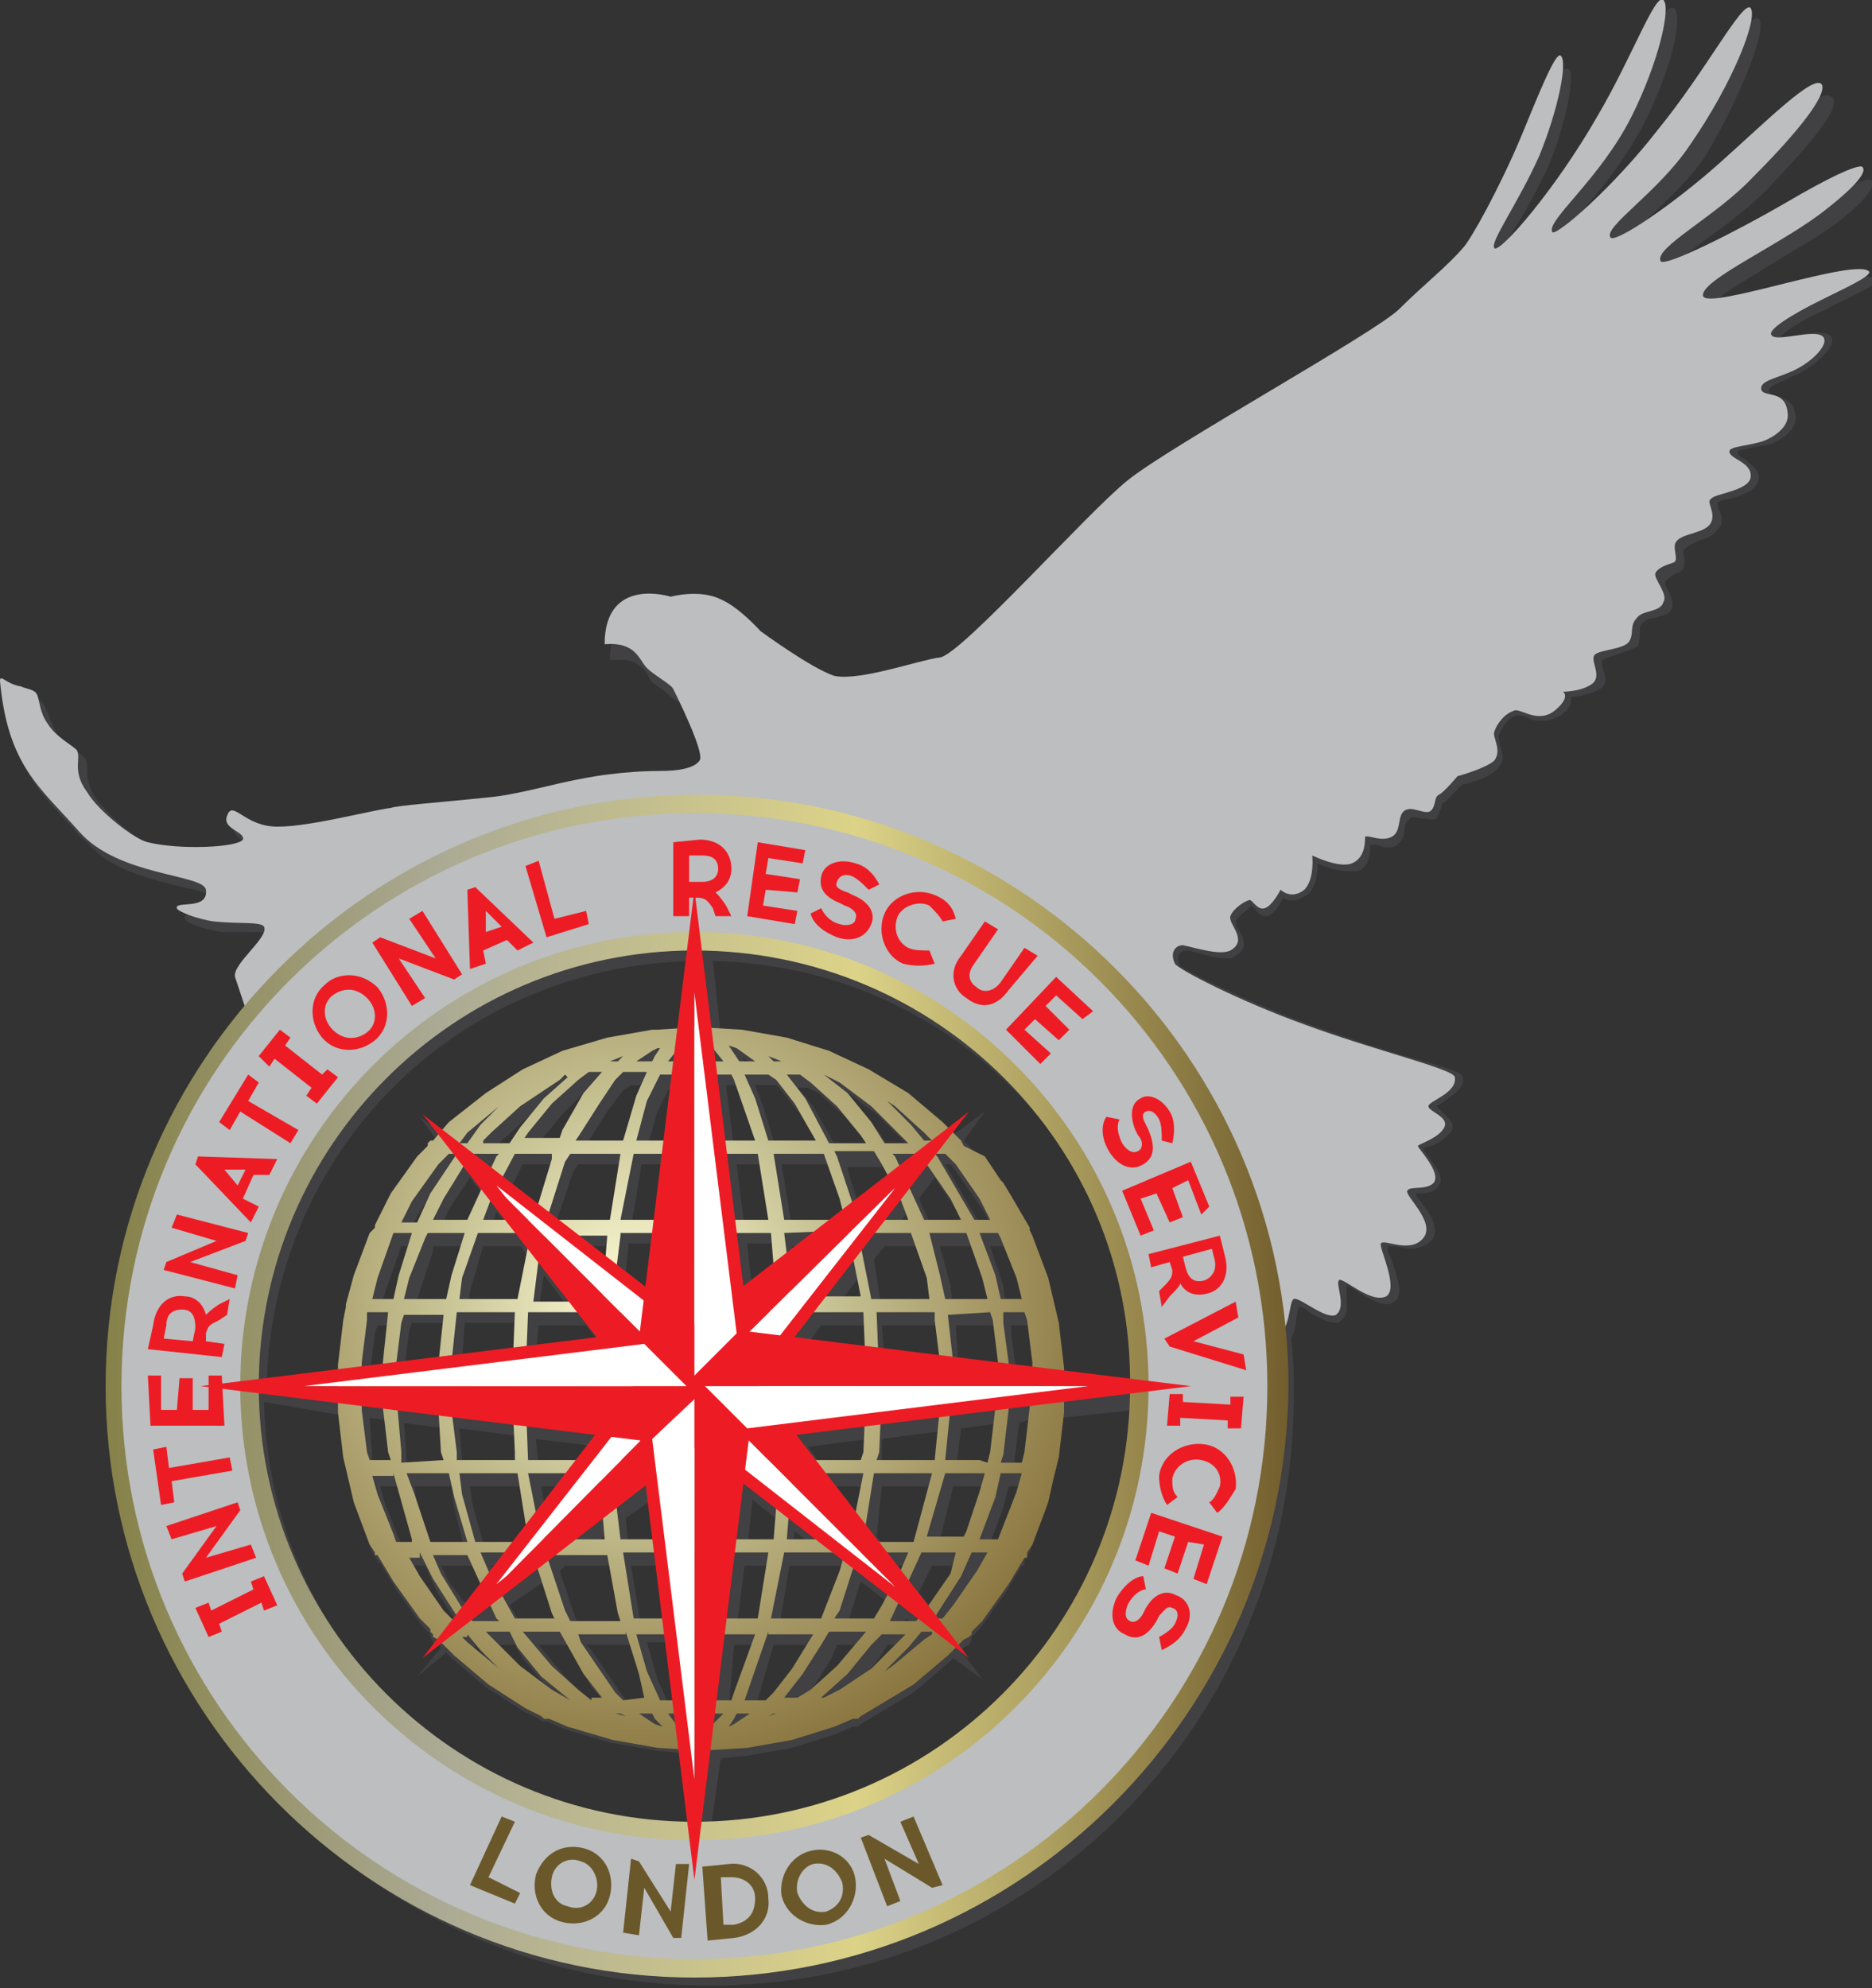 <?xml version="1.0" encoding="utf-8"?>
<!-- Generator: Adobe Illustrator 18.1.1, SVG Export Plug-In . SVG Version: 6.00 Build 0)  -->
<svg version="1.1" id="Слой_1" xmlns="http://www.w3.org/2000/svg" xmlns:xlink="http://www.w3.org/1999/xlink" x="0px" y="0px"
	 viewBox="0 0 70.9 75.3" enable-background="new 0 0 70.9 75.3" xml:space="preserve">
<rect x="0" y="0" width="70.9" height="75.3" fill="#333333" stroke="none"/>
<g>
	<path fill="#414042" d="M68,11c-1.2,0.3-2.5,0.7-3,0.7c-0.2,0-0.2,0-0.2,0c-0.1-0.3,1.2-1,2.3-1.7c0.8-0.5,1.7-1,2.4-1.5
		c0.9-0.7,1.5-1.3,1.4-1.6c0-0.1-0.1-0.1-0.1-0.1c-0.3,0-1.1,0.4-2.9,1.4l0,0c-1.9,1.1-4.1,2.2-4.6,2.2c0,0,0,0,0,0
		c-0.2-0.2,0.6-0.8,1.4-1.4c0.7-0.5,1.5-1.1,2.2-1.8c2.6-2.7,2.7-3.3,2.5-3.5c0,0-0.1-0.1-0.2-0.1c-0.4,0-1.4,0.9-2.7,2.1
		c-0.3,0.3-0.7,0.6-1,0.9c-1.7,1.5-3.6,2.8-4,2.8c-0.1-0.2,0.4-0.6,1-1.2c0.6-0.6,1.5-1.4,2.1-2.3C65.9,3.7,67,1,66.6,0.7
		c0,0-0.1,0-0.1,0c-0.2,0-0.7,0.6-1.5,1.9c-0.6,0.8-1.2,1.8-2,2.8c-1.7,2.2-3.6,3.8-3.9,3.9C59.1,9,59.5,8.5,60,7.9
		c0.7-0.8,1.5-1.8,2.2-3.1c1-1.9,1.6-4.1,1.2-4.5c0,0-0.1,0-0.1,0c-0.2,0-0.5,0.6-1.2,1.9c-0.4,0.8-0.8,1.7-1.4,2.6
		c-1.5,2.7-3.5,5-3.9,5c-0.1-0.1,0.3-0.7,0.6-1.2c0.4-0.6,0.8-1.4,1.2-2.2c0.7-1.6,1.1-3.7,0.8-3.8c0,0,0,0-0.1,0
		c-0.2,0-0.5,0.6-1,1.9c-0.2,0.4-0.3,0.8-0.5,1.2C57,7.6,56,9.6,55.7,9.9c-0.4,0.4-0.9,0.9-1.5,1.4c-0.3,0.3-0.6,0.6-1,0.9
		c-0.5,0.4-2.6,1.7-4.8,3c-2.3,1.4-4.7,2.8-5.5,3.5c-0.6,0.5-1.7,1.6-2.9,2.8c-1.7,1.8-3.7,3.8-4.2,3.8c-0.3,0-0.6,0.1-1.1,0.3
		c-0.8,0.2-1.7,0.5-2.4,0.5c-0.2,0-0.3,0-0.5-0.1c-0.9-0.3-2.8-1.7-2.8-1.7c0,0-0.8-0.9-1.6-1.2C27.3,23,26.9,23,26.5,23
		c-0.4,0-0.7,0.1-0.8,0.1c-0.1,0-0.4-0.1-0.8-0.1c-0.7,0-1.8,0.3-1.8,2V25l0.1,0c0.9-0.1,1.2,0.3,1.4,0.7c0.1,0.1,0.1,0.2,0.2,0.2
		c0.1,0.1,0.3,0.2,0.5,0.4c0.2,0.2,0.5,0.3,0.5,0.4c0,0,0.1,0.2,0.2,0.3c0.7,1.4,0.9,2.2,0.9,2.3c-0.1,0.1-0.4,0.3-1.5,0.4
		c-0.1,0-0.1,0-0.3,0c-0.5,0-1.5,0.1-2.7,0.2c-0.5,0.1-1,0.2-1.6,0.3c-0.6,0.2-1.3,0.3-1.9,0.4c-1.3,0.2-2.5,0.3-3.2,0.3
		c-0.3,0-0.5,0-0.6,0c-0.2,0-0.6,0.1-1.1,0.2c-1,0.2-2.3,0.5-3.1,0.5c-0.1,0-0.2,0-0.3,0c-0.5-0.1-0.9-0.3-1.1-0.4
		c-0.2-0.1-0.3-0.2-0.4-0.2c-0.1,0-0.2,0.1-0.2,0.2c-0.2,0.3,0.1,0.5,0.4,0.7c0.1,0.1,0.2,0.1,0.2,0.2c0,0,0,0,0,0
		c-0.1,0.1-0.7,0.2-1.7,0.2c-0.7,0-1.4-0.1-1.9-0.2c-0.5-0.1-1.8-1.2-2.3-1.9c-0.3-0.5-0.3-0.9-0.3-1.1c0-0.2,0-0.3-0.1-0.4
		c-0.1-0.1-0.2-0.2-0.4-0.3c-0.3-0.2-0.5-0.4-0.7-0.7c-0.1-0.2-0.2-0.5-0.3-0.7c-0.1-0.2-0.1-0.3-0.2-0.4c-0.1-0.1-0.2-0.1-0.3-0.2
		c-0.1,0-0.2-0.1-0.3-0.1c-0.1-0.1-0.2-0.2-0.3-0.3C0.4,26.1,0.4,26,0.3,26c0,0-0.1,0-0.1,0.1l0,0l0,0c0.2,2.8,1.2,3.8,2.4,5.1
		c0.2,0.2,0.4,0.5,0.7,0.7c0.9,1.1,2.5,1.4,3.6,1.7c0.6,0.1,1.2,0.3,1.2,0.5c0,0.1,0,0.2-0.1,0.3c-0.1,0.2-0.4,0.2-0.6,0.2
		c-0.2,0-0.3,0-0.4,0.1c0,0,0,0.1,0,0.1c0.1,0.2,0.8,0.4,1.4,0.5c0.3,0,0.6,0,0.9,0c0.5,0,0.9,0,1,0.2c0.1,0.2-0.3,0.6-0.5,0.9
		c-0.3,0.4-0.6,0.7-0.5,0.9c0,0,0,0,0.4,1.1c-3.4,4-5.3,9.2-5.3,14.4c0,12.4,10.1,22.4,22.4,22.4C39,75.3,49,65.3,49,52.9
		c0-0.7,0-1.5-0.1-2.2c0.1-0.2,0.2-0.5,0.2-0.8c0-0.1,0.1-0.4,0.1-0.4c0.1,0,0.3,0.1,0.4,0.2c0.3,0.2,0.7,0.4,1,0.4
		c0.1,0,0.1,0,0.2-0.1c0.3-0.2,0.2-0.6,0.2-1c0-0.1,0-0.3,0-0.3c0.1,0,0.2,0.1,0.4,0.2c0.3,0.2,0.8,0.5,1.1,0.5c0.1,0,0.2,0,0.3-0.1
		c0.4-0.2,0.1-1-0.1-1.6c-0.1-0.2-0.2-0.4-0.1-0.5c0,0,0,0,0,0c0.1,0,0.1,0,0.2,0c0.2,0,0.4,0.1,0.6,0.1c0.3,0,0.6-0.1,0.8-0.3
		c0.4-0.5-0.1-1.1-0.4-1.5c-0.1-0.1-0.2-0.3-0.2-0.3c0,0,0.1,0,0.2,0c0.2,0,0.5,0,0.7-0.3c0.2-0.3-0.1-0.7-0.4-1.1
		c-0.1-0.1-0.2-0.3-0.2-0.3c0,0,0.2-0.1,0.3-0.1c0.3-0.1,0.6-0.3,0.8-0.6c0.1-0.3-0.2-0.5-0.4-0.7c-0.1-0.1-0.2-0.2-0.2-0.2
		c0,0,0.2-0.1,0.3-0.2c0.3-0.2,0.8-0.5,0.7-0.9c0-0.2-0.7-0.4-2.5-0.9c-1-0.3-2.2-0.7-3.3-1.1c-2.5-0.9-4.8-2.1-4.9-2.2
		c-0.1-0.2-0.1-0.4,0-0.5c0.1-0.1,0.1-0.1,0.3-0.1c0.1,0,0.3,0.1,0.4,0.1c0.3,0.1,0.7,0.2,1,0.2c0.2,0,0.3,0,0.4-0.1
		c0.5-0.3,0.3-0.7,0.1-1c-0.1-0.1-0.1-0.3-0.1-0.3c0.1-0.2,0.4-0.4,0.5-0.5c0,0,0.1-0.1,0.1-0.1c0,0,0,0,0.1,0.1
		c0.1,0.1,0.2,0.3,0.4,0.3c0,0,0.1,0,0.1,0c0.3-0.1,0.5-0.5,0.6-0.7c0.1,0.1,0.2,0.1,0.4,0.1c0.2,0,0.3-0.1,0.5-0.2
		c0.4-0.3,0.4-1,0.4-1.2c0.2,0.1,0.7,0.3,1.2,0.3c0.1,0,0.2,0,0.3,0c0.4-0.1,0.5-0.6,0.5-0.9c0-0.1,0-0.1,0-0.1c0,0,0.1,0,0.2,0
		c0.1,0,0.3,0.1,0.4,0.1c0.1,0,0.3,0,0.4-0.1c0.2-0.1,0.3-0.4,0.3-0.6c0-0.2,0.1-0.3,0.2-0.4c0.1-0.1,0.3,0,0.5,0
		c0.2,0,0.4,0.1,0.5,0c0.1-0.1,0.1-0.3,0.2-0.4c0-0.1,0-0.2,0.1-0.2c0.1-0.1,0.6-0.6,0.7-0.7c0.2,0,1.2-0.3,1.4-0.7
		c0.2-0.2,0.1-0.5,0-0.8c0-0.2-0.1-0.3,0-0.4c0.1-0.3,0.4-0.7,0.7-0.7c0.1,0,0.2,0,0.4,0.1c0.2,0.1,0.3,0.1,0.6,0.1
		c0.2,0,0.4-0.1,0.6-0.2c0.3-0.2,0.4-0.4,0.4-0.6c0,0,0-0.1,0-0.1c0.2,0,0.7-0.1,1.1-0.3c0.3-0.2,0.2-0.5,0.1-0.8
		c0-0.1-0.1-0.3,0-0.3c0.1-0.1,0.3-0.1,0.5-0.2c0.3-0.1,0.6-0.2,0.8-0.3c0.1-0.1,0.1-0.3,0.1-0.5c0-0.2,0-0.3,0.1-0.4
		c0.1-0.1,0.3-0.2,0.5-0.2c0.2-0.1,0.5-0.1,0.6-0.3c0.1-0.2,0-0.5-0.1-0.7c-0.1-0.2-0.2-0.3-0.1-0.4c0.1-0.1,0.2-0.2,0.4-0.3
		c0.1,0,0.2-0.1,0.2-0.1c0.1-0.1,0.1-0.3,0.1-0.4c0-0.1-0.1-0.3,0-0.4c0.1-0.1,0.3-0.2,0.5-0.3c0.3-0.1,0.6-0.2,0.8-0.5
		c0.2-0.2,0.1-0.5,0-0.7c0-0.1-0.1-0.2,0-0.3c0,0,0.2-0.1,0.4-0.1c0.4-0.1,1-0.3,1.1-0.7c0.1-0.4-0.3-0.6-0.5-0.8
		c-0.2-0.1-0.3-0.2-0.3-0.3c0,0,0.2-0.1,0.4-0.1c0.3-0.1,0.6-0.1,0.9-0.2c0.5-0.2,1-0.6,0.9-1.1c-0.1-0.6-0.5-0.6-0.7-0.7
		c-0.2,0-0.3-0.1-0.3-0.2c0-0.2,0.4-0.3,0.8-0.5c0.1-0.1,0.3-0.1,0.4-0.2c0.6-0.3,1.2-0.9,1.2-1.2c0-0.3-0.4-0.3-0.5-0.3
		c-0.2,0-0.5,0-0.7,0.1c-0.2,0-0.4,0.1-0.6,0.1c-0.1,0-0.2,0-0.2,0c0,0,0,0,0,0c0.1-0.2,0.9-0.7,1.6-1l0.2-0.1
		c0.3-0.2,0.6-0.3,0.8-0.4c0.8-0.4,1.1-0.6,1.1-0.7c0-0.1-0.2-0.1-0.2-0.1C70.2,10.4,69.1,10.7,68,11z M14,52.1l0.2-1.6l0.1-0.3h0.7
		L14.7,52L14,52.1z M14,53.7l0.7,0.1l0.2,1.6l0,0.2h-0.7l-0.1-0.3L14,53.7z M14.4,49.6l0.2-0.7l0.6-1.7h0.6l-0.5,1.5L15,49.6H14.4z
		 M16.5,45.6l-0.5,1h-0.5l0.4-0.7l0.9-1.3l0.4-0.4h0.2l0,0L16.5,45.6z M18,62.3l0.4,0.5L18,62.5l-0.1-0.1H18z M16.9,54.1l0.1,1.4
		l0,0.2l-1.5,0l-0.1-0.4l-0.1-1.4L16.9,54.1z M15.3,51.9l0.2-1.5l0.1-0.3H17l-0.1,1.5L15.3,51.9z M19.3,46.5h-0.7l0.2-0.6L19.3,46.5
		z M23.9,46.5l0.4-2.4l1,0L25,46.5H23.9z M19.2,59.3l-0.4,0.5l-0.2-0.5H19.2z M21.4,59.3h1.9l0.4,2.2l0.1,0.2h-1.8l-0.2-0.4
		l-0.6-1.8L21.4,59.3z M21.6,56.3l-0.9,1.2l-0.2-1.2H21.6z M17.5,51.6l0.1-1.5h2.1l0,1.2L17.5,51.6z M19.7,54.4l0,1l0,0.2h-2.1
		l-0.1-0.3l-0.1-1.2L19.7,54.4z M17.7,49.6l0.1-0.7l0.5-1.7h1.4l0.4,0.5l-0.3,1.9H17.7z M19.8,56.3l0.3,1.9l-0.4,0.6h-1.3L17.9,57
		l-0.1-0.7H19.8z M22.7,54.8l-0.6,0.8h-1.7l-0.1-1.1L22.7,54.8z M23.2,47.2l-0.1,0.6l-0.8-0.6H23.2z M23.1,58l0.1,0.7h-1L23.1,58z
		 M20.3,51.3l0.1-1.1h1.8l0.6,0.8L20.3,51.3z M23.3,46.5h-1.8l-0.4-0.3l0.6-1.8l0.2-0.3h1.8L23.3,46.5z M20.4,49.6l0.2-1.3l1,1.3
		L20.4,49.6z M20.6,59.9l0.5,1.6l0.1,0.1h-1.4l-0.5-0.8L20.6,59.9z M23.7,48.2l0.1-1l0-0.1l1.1,0L24.7,49L23.7,48.2z M24.7,56.8
		l0.2,1.9h-1.1l-0.1-1.2L24.7,56.8z M19.4,44.9l0.4-0.8h1.3l0,0.2l-0.5,1.6L19.4,44.9z M17.1,56.3l0.1,0.8l0.4,1.6l-1.3,0l-0.1-0.2
		L15.8,57l-0.1-0.7H17.1z M18,59.3l0.5,1l-0.6,0.8L17,59.9l-0.3-0.6H18z M18.9,61.3l0.2,0.4l0,0h-0.8L18.9,61.3z M24.3,61.7
		l-0.4-2.4H25l0.3,2.4H24.3z M16.7,46.5l0.3-0.7l0.8-1.2l0.6,0.8l-0.5,1.1H16.7z M16.4,47.2h1.3l-0.4,1.5l-0.2,0.9H16h-0.3l0.2-0.7
		l0.5-1.5L16.4,47.2z M16.1,59.3l0.4,0.9l0.9,1.4l0,0l0,0l-0.1,0l-0.4-0.4l-0.9-1.3l-0.4-0.6H16.1z M19.5,62.3l0.3,0.5l0.9,1.1
		l0.6,0.6l-0.2-0.1L20,63.5l-1.1-1.1l-0.1-0.1H19.5z M21.5,62.3l0.9,1.6l0.7,0.8h-0.3l-0.5-0.3l-0.9-0.9l-1-1.2H21.5z M22.2,62.3
		h1.7l0.4,1.5l0.4,0.9h-0.7l-0.3-0.3l-1.3-1.9L22.2,62.3z M24.3,41.9l-0.4,1.6h-1.7l0.1-0.3l0.7-1.1l0.6-0.8l0.3-0.2l0.8,0
		L24.3,41.9z M22.4,41.9l-0.8,1.4l-0.1,0.2h-1.3l0.2-0.2l0.9-1.1l0.9-0.9l0.4-0.3l0.4,0L22.4,41.9z M20.8,41.8l-0.9,1.1l-0.4,0.6
		h-0.8l0.2-0.2l1.1-1l1.5-1.1l0.1-0.1l0,0L20.8,41.8z M17.9,43.5l-0.2,0l0.2-0.2l0.4-0.3L17.9,43.5z M15.1,56.3l0.7,2.4h-0.5
		l-0.1-0.2L14.6,57l-0.2-0.7H15.1z M25.4,62.3l0.3,2.4h-0.3l-0.5-1.1l-0.4-1.4H25.4z M25.4,43.5h-0.9l0.4-1.4l0.4-0.8l0.1-0.1h0.4
		L25.4,43.5z M12.9,53.6v0.2l0.2,1.7l0.4,1.7l0.6,1.6l0.2,0.3l0,0.1l0.1,0l0.6,1l1,1.4l0.3,0.3l0,0l0,0.1l0.1,0.2l0.2,0.1l0.1,0.1
		l-0.9,1.1l1.1-0.9l0.2,0.2l1.3,1.1l1.4,0.9l0.6,0.3l0.1,0.1l0.1,0l0.1,0l0.7,0.3l1.7,0.5l1.7,0.3l1,0.1l0.3,2.8
		c-8.9-0.2-15.9-7.2-16.1-16.1L12.9,53.6z M25.9,39.2l-0.8,0l-0.1,0l-0.1,0l-1.7,0.3l-1.7,0.5L20,40.9l-1.5,0.9l-1.3,1.1L17,43.1
		l-1.1-0.8l0.8,1.1l-0.2,0.2l-0.1,0l-0.1,0.1l0,0.1L16,44.1l-1,1.4l-0.6,1.2l0,0l-0.2,0.3l-0.6,1.6l-0.3,1.1l0,0l-0.1,0.5L12.9,52
		v0.2l-2.8,0.3c0.2-8.9,7.2-15.9,16.1-16.1L25.9,39.2z M40.1,50.3l-0.4-1.7L39,47l-0.1-0.2l0-0.1l-0.7-1.2l-0.3-0.5l0,0l-0.6-0.9
		l-0.4-0.4l0-0.1l-0.1-0.1l-0.1-0.1l-0.2-0.2l0.8-1.1l-1.1,0.8L36,42.9l-1.3-1.1l-1.5-0.9l-1.5-0.7L30,39.6l-1.7-0.3l-1-0.1
		l-0.3-2.8c8.9,0.2,15.9,7.2,16.1,16.1l-2.8-0.3V52L40.1,50.3z M37.2,46.5l-1.4-2.4l0,0H36l0.3,0.4l0.9,1.3l0.4,0.7H37.2z
		 M28.3,40.5l-0.1-0.3l-0.1-0.1l0.1,0l0.5,0.3H28.3z M38.1,49.6L38,48.7l-0.5-1.5l0.5,0l0.1,0.1l0.6,1.5l0.2,0.7H38.1z M38.8,56.3
		l-0.2,0.7L38,58.7h-0.6l0.6-1.6l0.2-0.8H38.8z M37.6,59.3l-0.3,0.6l-0.9,1.3l-0.4,0.5h-0.1l0-0.1l0.9-1.4l0.5-0.9H37.6z M35.4,62.3
		l-0.1,0.1l-0.4,0.3l0.4-0.5H35.4z M27.8,43.5l-0.3-2.4h0.4l0.1,0.1l0.8,2.3H27.8z M37.9,53.9l-0.2,1.4l-0.1,0.4l-0.2,0h-1.2
		l0.2-1.6L37.9,53.9z M36.3,51.7l-0.1-1.5l0,0h1.5l0.1,0.3l0.2,1.5L36.3,51.7z M33.9,46.5l0.5-0.6l0.2,0.6H33.9z M34,59.3h0.6
		l-0.2,0.5L34,59.3z M31.7,46.5H30l-0.4-2.4h1.8l0.6,1.7l0.1,0.4L31.7,46.5z M31.8,59.3l0.3,0.2L32,60l-0.7,1.7h-1.8l0.4-2.4H31.8z
		 M32.8,56.3l-0.2,1.2l-1-1.2H32.8z M30.1,58l0.9,0.7h-1L30.1,58z M30.5,51l0.6-0.8l1.8,0l0.1,1.1L30.5,51z M32.9,54.5l0,0.8l0,0.3
		h-1.7l-0.6-0.8L32.9,54.5z M33.4,56.3h2.1l-0.6,2.4l-0.3,0h-1l-0.4-0.5L33.4,56.3z M30,47.2l0.9,0l-0.8,0.6L30,47.2z M35.7,54.2
		l-0.2,1.5l-0.3,0h-1.8l0-0.2l0-1L35.7,54.2z M33.5,51.4l-0.1-1.2h2.1l0,0.3l0.1,1.2L33.5,51.4z M33.4,49.6l-0.3-1.9l0.4-0.5h1.4
		l0.5,1.7l0.1,0.7H33.4z M31.6,49.6l1-1.3l0.2,1.3H31.6z M32.1,61.5l0.5-1.6l1.3,1l-0.2,0.4l-0.3,0.4H32L32.1,61.5z M32.6,45.9
		l-0.5-1.6l0-0.1h1.4l0.2,0.4l0.2,0.4L32.6,45.9z M28.2,46.5l-0.3-2.4h1l0.4,2.4H28.2z M28.5,49l-0.2-1.9h1.1l0.1,1.1L28.5,49z
		 M29.5,57.6l-0.1,1.1h-1.1l0.2-1.9L29.5,57.6z M29.3,59.3l-0.4,2.4h-1l0.3-2.4H29.3z M34.9,61.7h-0.8l0.1-0.1l0.1-0.3L34.9,61.7z
		 M34.8,60.3l0.5-1h1.2l-0.3,0.6l-0.8,1.2L34.8,60.3z M36.7,58.7h-1.2l0.6-2.4h1.4l-0.1,0.7l-0.5,1.5L36.7,58.7z M36.1,49.6
		l-0.1-0.9l-0.4-1.5h1.3l0.6,1.7l0.2,0.7H36.1z M35.3,46.5l-0.5-1.1l0.6-0.8l0.8,1.2l0.3,0.7H35.3z M29.4,43.5l-0.5-1.6l-0.3-0.8
		l0.8,0l0.2,0.2l0.7,0.9l0.8,1.3H29.4z M29.3,62.3H31l-0.7,1.2l-0.7,0.9l-0.3,0.3l-0.7,0L29.3,62.3z M30.8,63.9l0.7-1.1l0.2-0.5
		l1.3,0l-1,1.2l-1,0.9l-0.5,0.3h-0.3L30.8,63.9z M32.4,63.9l0.9-1.1l0.3-0.5l0.1,0h0.7l-0.1,0.1l-1.1,1.1L32,64.4l-0.3,0.2
		L32.4,63.9z M33.7,43.5l-0.4-0.6l-0.9-1.1l-0.6-0.6l0.2,0.1l1.2,0.9l1.1,1.1l0.2,0.2H33.7z M31.7,43.5l-0.9-1.6l-0.6-0.7h0.4
		l0.4,0.2l1,0.9l0.9,1.1l0.2,0.2H31.7z M27.8,62.3h0.9L28,64.5l-0.1,0.2h-0.3L27.8,62.3z M38.3,50.2H39l0.1,0.3l0.2,1.6v0L38.5,52
		l-0.2-1.5l0-0.1L38.3,50.2z M39.2,53.7L39,55.3L39,55.7h-0.7l0.1-0.2l0.2-1.6L39.2,53.7z M26.9,69.4l0.4-2.8l1-0.1l1.7-0.3l1.6-0.5
		l0.7-0.3h0.1l0.1,0l0.1-0.1l0.5-0.3l1.5-0.9l1.3-1.1l0.2-0.2l1.1,0.8l-0.8-1.1l0.1-0.1l0.2-0.1l0.1-0.2l0-0.1l0,0l0.3-0.3l1-1.4
		l0.6-1l0.1,0l0-0.1l0-0.1l0.2-0.3l0.6-1.6l0.2-0.8l0,0l0.2-0.8l0.2-1.7v-0.2l2.8-0.3C42.9,62.1,35.8,69.2,26.9,69.4z"/>
	<g>
		<radialGradient id="SVGID_1_" cx="24.043" cy="49.199" r="18.836" gradientUnits="userSpaceOnUse">
			<stop  offset="5.617980e-003" style="stop-color:#FFFCD7"/>
			<stop  offset="0.404" style="stop-color:#C6C192"/>
			<stop  offset="1" style="stop-color:#867039"/>
		</radialGradient>
		<path fill="url(#SVGID_1_)" d="M36.5,43.4L36.5,43.4l-0.1-0.2l-0.1-0.1l-0.6-0.6l-1.3-1.1l-1.5-0.9l-1.5-0.7l-1.6-0.5l-1.7-0.3
			l-1.7-0.1l-1.5,0.1l-0.1,0h-0.1L23,39.3l-1.7,0.5l-1.5,0.7l-1.4,0.9L17,42.5l-0.6,0.7l-0.1,0l-0.1,0.1l0,0.1l-0.4,0.4l-1,1.4
			l-0.6,1.2l0,0.1L14,46.7l-0.6,1.6l-0.3,1.1l0,0.1l-0.1,0.5l-0.2,1.7v0.8l0,0.1l0,0.1l0,0v0.8l0.2,1.7l0.4,1.7l0.6,1.6l0.2,0.3
			l0,0.1l0.1,0l0.6,1l1,1.4l0.4,0.4l0,0l0,0.1l0.1,0.1l0,0.1l0.2,0.1l0.6,0.6l1.3,1.1l1.4,0.9l0.6,0.3l0.1,0.1l0.1,0h0.1l0.7,0.3
			l1.7,0.5l1.7,0.3l1.6,0.1l0.1,0h0.1l0,0l1.6-0.1l1.7-0.3l1.6-0.5l0.7-0.3h0.1l0.1,0l0.1-0.1l0.5-0.3l1.5-0.9l1.3-1.1l0.6-0.6
			l0.2-0.1l0.1-0.1l0-0.1l0,0l0.4-0.4l1-1.4l0.6-1l0.1,0l0-0.1v-0.1l0.2-0.3l0.6-1.6l0.2-0.9l0,0l0.2-0.8l0.2-1.7v-0.8l0,0v-0.1l0,0
			v-0.8l-0.2-1.7l-0.4-1.7l-0.6-1.6l-0.1-0.2l0-0.1l-0.7-1.2l-0.3-0.5l-0.1-0.1l-0.6-0.9L36.5,43.4z M35,42.9l0.3,0.3H35l-0.5-0.6
			l-0.9-0.9l0.3,0.2L35,42.9z M35.4,43.7h0.4l0.4,0.4l0.9,1.3l0.4,0.8h-0.6l-1.4-2.4L35.4,43.7z M35.1,44.1l0.9,1.3l0.4,0.8H35
			l-1.1-2.4l-0.1-0.1h1L35.1,44.1z M35.2,46.7h1.4l0.6,1.7l0.2,0.8h-1.6l-0.2-0.9L35.2,46.7z M37.8,46.7l0.1,0.2l0.6,1.5l0.2,0.8
			h-0.8l-0.2-0.9l-0.6-1.6L37.8,46.7z M38,49.9L38,49.7h0.8l0.1,0.3l0.2,1.6v0.6h-0.9v-0.6L38,50.1V49.9z M35.9,49.8L35.9,49.8
			l1.6-0.1l0.1,0.3l0.2,1.6v0.6h-1.7v-0.6L35.9,49.8z M35.1,48.4l0.1,0.8h-2.2l-0.5-2.5h2L35.1,48.4z M35.4,50l0.2,1.6v0.6h-2.3
			l-0.1-2.5h2.2L35.4,50z M39,52.7v0.6L38.8,55l-0.1,0.4h-0.8l0.1-0.3l0.2-1.7v-0.6H39z M37.7,52.7v0.6L37.5,55l-0.1,0.4l-0.3-0.1
			h-1.3l0.2-2v-0.6H37.7z M35.6,52.7v0.6l-0.2,2l-0.3,0h-1.9l0.1-0.3l0.1-2.3H35.6z M35.8,55.8h1.5l-0.2,0.7l-0.5,1.5l-0.1,0.2h-1.4
			L35.8,55.8z M37.1,58.3l0.6-1.6l0.2-0.9h0.8l-0.2,0.7l-0.7,1.8L37.1,58.3L37.1,58.3z M34.9,58.8h1.3L36,59.6l-0.9,1.3l-0.4,0.5h-1
			l0.1-0.2L34.9,58.8z M36.8,58.8h0.6l-0.4,0.7l-0.9,1.3l-0.4,0.5h-0.3l0.1-0.2l0.9-1.4L36.8,58.8z M35.3,61.9L35,62.1l-1.2,1
			l-0.3,0.2l0.9-0.9l0.5-0.6H35.3z M17.7,42.9l1.2-1l0.2-0.2l-0.9,0.9l-0.5,0.7l0,0h-0.3L17.7,42.9z M18.3,43.2l0.3-0.3l1.1-1l1.5-1
			l0.2-0.2l0.1,0.1l-0.9,0.8l-0.9,1.1l-0.4,0.6H18.3z M19.8,43.2l0.2-0.3l0.9-1.1l1-0.9l0.4-0.3l0.5,0l-0.7,0.8l-0.8,1.4l-0.1,0.3
			H19.8z M17.6,44.1l0.3-0.4h1l-0.1,0.1l-1.1,2.4h-1.3l0.4-0.8L17.6,44.1z M20.5,46.9l0-0.1H23l0,0l-0.2,2.5l-2.6,0L20.5,46.9z
			 M18.1,46.7h2l-0.5,2.5h-2.2l0.1-0.8L18.1,46.7z M20.2,46.2h-1.9l0.3-0.8l0.9-1.7h1.4l0,0.2L20.2,46.2z M16.6,44.1l0.4-0.4h0.3
			l-1,1.5l-0.5,1.1l0,0h-0.6l0.4-0.8L16.6,44.1z M16.1,46.9l0.1-0.2h1.4l-0.5,1.6l-0.2,0.9h-1.2v0l0,0h-0.4l0.2-0.8L16.1,46.9z
			 M14.9,46.7h0.7l-0.5,1.6l-0.2,0.9h-0.8l0.2-0.8L14.9,46.7z M13.9,49.7h0.8l-0.2,1.9v0.6h-0.8v-0.6l0.2-1.6L13.9,49.7z M15,51.7
			l0.2-1.6l0.1-0.3h1.5l-0.2,1.9v0.6H15V51.7L15,51.7z M17.3,49.7h2.2l-0.1,2.5h-2.3v-0.6L17.3,49.7z M29.8,40.7h0.5l0.4,0.3l1,0.9
			l0.9,1.1l0.2,0.3h-1.3h-0.1l-0.9-1.7L29.8,40.7z M31.2,40.7L31.2,40.7l0.6,0.3l1.2,0.9l1.1,1.1l0.3,0.3h-0.9L33,42.5l-0.9-1.1
			L31.2,40.7z M29.1,40.7l0.3,0.2l0.7,0.9l0.8,1.4h-1.8l-0.5-1.6l-0.4-0.9L29.1,40.7z M29.3,40.2L29.1,40l0.5,0.2H29.3z M28,40.2
			l-0.2-0.3l-0.2-0.3l0.3,0.1l0.7,0.5H28z M23.1,40.2l0.5-0.2l-0.2,0.2H23.1z M23.3,40.9l0.3-0.3l0.9,0l-0.4,0.9l-0.5,1.7l-0.1,0
			h-1.7l0.2-0.3l0.7-1.1L23.3,40.9z M26.6,39.4L26.6,39.4l0.4,0.3l0.4,0.5h-0.8V39.4z M26.6,40.7h1.1l0.1,0.2l0.8,2.3h-2V40.7z
			 M26.1,39.4v0.8l-0.8,0l0.4-0.5L26.1,39.4L26.1,39.4z M24.7,40.2h-0.4l-0.2,0l0.6-0.4l0.2-0.1l0,0l0.1,0l-0.2,0.3L24.7,40.2z
			 M24.9,40.9l0.1-0.2h1.1v2.5h-2l0.4-1.5L24.9,40.9z M26.6,46.2v-2.5h2.1l0.4,2.5H26.6z M26.1,43.7v2.5h-2.6l0.5-2.5L26.1,43.7z
			 M21.6,43.7h1.9l-0.4,2.5h-2.4l0.7-2.2L21.6,43.7z M23.5,46.8l0-0.1l2.6,0v2.5h-2.9L23.5,46.8z M26.6,49.2v-2.5h2.6l0.2,2.5H26.6z
			 M23.2,49.7h2.9v2.5h-3L23.2,49.7z M33.4,44.1l0.7,1.3l0.3,0.8h-1.9l-0.8-2.4l-0.1-0.2h1.5L33.4,44.1z M31.8,45.4l0.2,0.8h-2.3
			l-0.4-2.5h1.9L31.8,45.4z M29.7,46.7L29.7,46.7l2.4-0.1l0.5,2.5H30L29.7,46.7z M30,49.7l2.7,0l0.1,2.5h-2.7L30,49.7z M26.6,49.7
			l2.9,0l0.1,2.5l-3,0V49.7z M20,49.7h2.7l-0.1,2.5l-0.1,0h-2.6L20,49.7z M33.1,55.8L33.1,55.8l2.2,0l-0.7,2.6l-0.3,0h-1.6l0-0.1
			L33.1,55.8z M32.7,55l-0.1,0.3H30l0.1-2.6l2.7,0L32.7,55z M29.6,52.7l-0.1,2.6h-2.9v-2.6H29.6z M34.4,58.8l-0.3,0.7l-0.7,1.3
			l-0.3,0.5h-1.5l0.2-0.3l0.7-2.2H34.4z M32,58.8l-0.2,0.7l-0.7,1.8h-1.9l0.5-2.5H32z M30,55.8h2.7l-0.5,2.5h-2.4L30,55.8z
			 M29.5,55.8l-0.2,2.5h-2.6v-2.5H29.5z M26.1,52.7v2.6h-2.9l-0.1-2.6L26.1,52.7z M22.6,52.7l0.1,2.6H20l-0.1-2.6H22.6z M23.2,55.8
			l2.9,0v2.5h-2.6L23.2,55.8z M22.7,55.8l0.2,2.5h-2.4l-0.5-2.5H22.7z M23.6,58.8h2.6v2.5H24L23.6,58.8z M25,64.4l-0.5-1.1l-0.4-1.4
			h2v2.5H25z M24.4,64.3L24.4,64.3l-0.8,0.1l-0.3-0.3L22,62.2l-0.1-0.3h1.8l0-0.1l0.5,1.6L24.4,64.3z M27.8,64.1l-0.1,0.3h-1.1v-2.5
			h2L27.8,64.1z M26.6,64.9h0.8L27,65.3l-0.4,0.3l-0.1,0V64.9z M25.3,64.9h0.8v0.7l-0.1,0l-0.4-0.3L25.3,64.9z M23.4,61.1l0.1,0.3
			h-1.9L21.4,61l-0.7-2.1h2.3L23.4,61.1z M20.9,61.1l0.1,0.2h-1.5l-1-1.8l-0.3-0.7h1.9l0.1,0.1L20.9,61.1z M22.4,64.4L21.9,64
			l-1-0.9l-1.1-1.3h1.4l0.9,1.6l0.7,0.9H22.4z M21.6,64.4L20.9,64l-1.2-0.9l-1.1-1.1l-0.2-0.2h0.9l0.3,0.6l0.9,1.1L21.6,64.4z
			 M23.3,64.9h0.2l0.2,0.1L23.3,64.9z M27.6,65.4L27.6,65.4l0.2-0.3l0.1-0.2h0.5l-0.6,0.4L27.6,65.4L27.6,65.4z M25.1,65.4l-0.3-0.1
			l-0.6-0.4h0.5l0.1,0.2L25.1,65.4z M33.4,61.9l0.1,0h0.8l-0.2,0.2L33,63.2L31.8,64l-0.6,0.3h-0.1l1-0.9l0.9-1.1L33.4,61.9z
			 M31.4,61.8L31.4,61.8l1.4,0l-1.1,1.3l-1,0.9l-0.5,0.3h-0.5l0.7-0.9l0.7-1.1L31.4,61.8z M29.1,61.8l0,0.1h1.7l-0.8,1.3l-0.7,0.9
			l-0.3,0.3l-0.8,0L29.1,61.8z M29.4,64.9L29.1,65l0.2-0.1H29.4z M26.6,58.8h2.5l-0.4,2.5h-2.1V58.8z M19.5,55l0,0.3h-2.2L17.3,55
			l-0.2-1.6v-0.6h2.3L19.5,55z M17.4,55.8h2.2l0.4,2.5l0,0.1h-2l-0.5-1.8L17.4,55.8z M16.6,52.7v0.6l0.1,1.7l0.1,0.3l-1.6,0.1
			L15.2,55L15,52.7H16.6z M14.4,52.7L14.4,52.7l0.1,0.6l0.2,1.7l0.1,0.3H14L13.9,55l-0.2-1.6v-0.6H14.4z M14.9,55.8L14.9,55.8
			l0.7,2.5l0,0.1H15l-0.1-0.3l-0.6-1.5l-0.2-0.7H14.9z M15.4,55.8h1.6l0.2,0.9l0.5,1.7l-1.4,0l-0.1-0.3l-0.5-1.5L15.4,55.8z
			 M15.9,58.8l0.5,1l0.9,1.4l0.2,0.2h0l-0.3,0l-0.4-0.4l-0.9-1.3l-0.4-0.7H15.9z M16.7,59.6l-0.3-0.7h1.3l1.1,2.4l0.1,0.1h-1
			l-0.4-0.5L16.7,59.6z M17.7,61.9l0.5,0.6l0.9,0.9l-0.2-0.2l-1.2-1l-0.2-0.2H17.7z"/>
	</g>
	<g>
		<path fill="#BCBEC0" d="M64.5,11.2c-0.1-0.6,3.1-2,4.7-3.3c1.4-1.1,1.5-1.5,1.3-1.6c-0.3,0-1.2,0.4-2.9,1.4
			c-1.9,1.1-4.5,2.4-4.7,2.2c-0.3-0.5,2.1-1.7,3.5-3.2C68.1,5,69.2,3.6,69,3.2c-0.3-0.4-2,1.3-3.9,3c-1.8,1.6-3.9,3-4.1,2.8
			c-0.3-0.4,1.8-1.7,3-3.5c1.6-2.3,2.6-4.8,2.3-5.2c-0.3-0.3-1.7,2.4-3.5,4.6c-1.7,2.2-3.8,4-4,3.9c-0.3-0.4,1.8-2,3-4.4
			c1-2,1.5-4.1,1.2-4.4c-0.3-0.3-1.2,2.2-2.5,4.4c-1.6,2.8-3.7,5.2-3.9,5c-0.2-0.2,0.9-1.7,1.7-3.5c0.7-1.7,1.1-3.6,0.8-3.8
			c-0.2-0.1-0.8,1.4-1.5,3.1c-0.8,1.9-1.9,3.9-2.2,4.2c-0.6,0.7-1.5,1.4-2.4,2.3c-0.9,0.9-8.7,5.2-10.3,6.5
			c-1.5,1.2-6.3,6.6-7.1,6.7c-0.8,0.1-3,0.9-4,0.7c-0.9-0.3-2.8-1.7-2.8-1.7s-0.8-0.9-1.5-1.2c-0.8-0.4-1.9-0.1-1.9-0.1
			s-2.5-0.8-2.5,1.8c1.2-0.1,1.3,0.6,1.6,0.9c0.3,0.3,0.9,0.6,1,0.8c0.1,0.2,1.2,2.4,1,2.7c-0.2,0.3-0.8,0.4-1.5,0.4
			c-0.2,0-1.5,0-3,0.3c-1.1,0.2-2.4,0.6-3.5,0.7c-1.9,0.2-3.4,0.3-3.7,0.4c-0.8,0.1-3.4,0.8-4.5,0.7c-1.1-0.1-1.5-1-1.7-0.4
			c-0.2,0.5,0.7,0.6,0.6,0.9c-0.2,0.3-2.4,0.4-3.6,0.1c-0.5-0.1-1.9-1.2-2.3-1.9c-0.6-0.8-0.2-1.3-0.4-1.6c-0.2-0.2-0.8-0.5-1.1-1
			c-0.3-0.4-0.3-0.9-0.4-1.1c-0.1-0.2-0.4-0.2-0.6-0.3C0.2,25.9,0,25.5,0,25.8c0.3,3.2,1.5,4,3,5.7c1.5,1.7,4.7,1.6,4.8,2.2
			c0.1,0.8-1.2,0.4-1.1,0.7c0,0.1,0.7,0.4,1.4,0.5c0.9,0.1,1.8,0,1.9,0.2c0.2,0.4-1.2,1.4-1.1,1.9c0,0,0.5,1.5,0.5,1.5
			c3.3-3.2,7.4-6.7,12.4-6.7c6.1,0,11.6,3,15,7.6c0.1,0,0.2-0.1,0.3,0c0.3,0.1,2.8,1.6,3,2c0.1,0.2,0.8,2.4,1.8,4.6
			c1.2,2.4,2.7,4.7,2.9,4.7c0.4-0.1-0.1-1,0-1c0.1,0,1,1.2,1.5,1c0.4-0.2,0.6-0.9,0.8-0.9c0.2,0,0.6,1.2,1.2,0.9
			c0.6-0.3,0.5-1.4,0.7-1.5c0.2-0.1,1.2,0.8,1.6,0.6c0.4-0.3,0-1.1,0.1-1.3c0.1-0.2,1.2,0.9,1.8,0.6c0.5-0.3-0.3-1.9-0.2-2
			c0.1-0.2,1.1,0.4,1.6-0.2c0.5-0.6-0.7-1.6-0.6-1.8c0.1-0.2,0.7,0,1-0.3c0.3-0.4-0.6-1.3-0.6-1.4c0.1-0.1,0.8-0.3,1-0.7
			c0.2-0.4-0.6-0.6-0.6-0.8c0-0.2,1.1-0.5,1-1.1c0-0.3-3-1-5.7-2c-2.5-0.9-4.8-2.1-4.9-2.3c-0.2-0.4,0-0.7,0.3-0.7
			c0.5,0.1,1.4,0.4,1.8,0.2c0.7-0.4-0.1-1,0-1.3c0.1-0.3,0.6-0.6,0.7-0.6c0.1-0.1,0.3,0.4,0.6,0.3c0.3-0.1,0.6-0.7,0.6-0.7
			s0.4,0.4,0.9,0c0.4-0.4,0.3-1.3,0.3-1.3s1,0.5,1.5,0.3c0.5-0.2,0.5-0.8,0.5-1c0.1-0.1,0.6,0.2,1,0c0.4-0.2,0.2-0.8,0.5-1
			c0.3-0.2,0.8,0.2,1,0c0.2-0.2,0.1-0.5,0.3-0.6c0.2-0.1,0.7-0.7,0.7-0.7s1.1-0.3,1.4-0.6c0.3-0.4-0.1-0.9,0-1.1
			c0.1-0.3,0.4-0.7,0.8-0.8c0.3,0,0.9,0.5,1.5,0c0.6-0.5,0.3-0.7,0.3-0.7s0.7,0,1.1-0.3c0.4-0.3-0.1-0.9,0.1-1.1
			c0.2-0.2,1.1-0.2,1.3-0.5c0.2-0.3,0-0.6,0.3-0.9c0.2-0.3,0.9-0.2,1-0.6c0.2-0.3-0.4-0.9-0.3-1.1c0.1-0.2,0.4-0.3,0.7-0.4
			c0.2-0.1-0.1-0.6,0.1-0.8c0.2-0.3,1.1-0.3,1.3-0.7c0.2-0.4-0.2-0.8,0-0.9c0.1-0.2,1.4-0.3,1.5-0.8c0.1-0.6-0.8-0.7-0.8-1
			c0-0.2,0.7-0.2,1.3-0.4c0.5-0.2,1-0.6,0.9-1.1c-0.1-0.9-1-0.5-1-0.9c0-0.3,0.7-0.4,1.3-0.7c0.6-0.3,1.1-0.8,1.1-1.1
			c0-0.6-1.8,0.1-2-0.2c-0.2-0.2,0.8-0.8,1.8-1.3c1-0.5,1.9-0.9,1.9-1.1C70.4,9.7,64.6,11.8,64.5,11.2z"/>
	</g>
	<path fill="#BCBEC0" d="M26.3,30.4c-12.2,0-22.1,9.9-22.1,22.1c0,12.2,9.9,22.1,22.1,22.1c12.2,0,22.1-9.9,22.1-22.1
		C48.4,40.3,38.5,30.4,26.3,30.4z M26.3,69.4c-9.3,0-16.9-7.5-16.9-16.9c0-9.3,7.5-16.9,16.9-16.9c9.3,0,16.9,7.5,16.9,16.9
		C43.2,61.8,35.7,69.4,26.3,69.4z"/>
	<linearGradient id="SVGID_2_" gradientUnits="userSpaceOnUse" x1="3.969" y1="52.503" x2="48.723" y2="52.503">
		<stop  offset="0" style="stop-color:#868148"/>
		<stop  offset="0.285" style="stop-color:#ABAA94"/>
		<stop  offset="0.613" style="stop-color:#D9D089"/>
		<stop  offset="0.635" style="stop-color:#DCD388"/>
		<stop  offset="1" style="stop-color:#735F2E"/>
	</linearGradient>
	<path fill="url(#SVGID_2_)" d="M26.3,74.9C14,74.9,4,64.8,4,52.5c0-12.3,10-22.4,22.4-22.4c12.3,0,22.4,10,22.4,22.4
		C48.7,64.8,38.7,74.9,26.3,74.9z M26.3,30.8c-12,0-21.7,9.7-21.7,21.7s9.7,21.7,21.7,21.7c12,0,21.7-9.7,21.7-21.7
		S38.3,30.8,26.3,30.8z M26.3,69.7c-9.5,0-17.2-7.7-17.2-17.2c0-9.5,7.7-17.2,17.2-17.2c9.5,0,17.2,7.7,17.2,17.2
		C43.5,62,35.8,69.7,26.3,69.7z M26.3,36c-9.1,0-16.5,7.4-16.5,16.5c0,9.1,7.4,16.5,16.5,16.5c9.1,0,16.5-7.4,16.5-16.5
		C42.9,43.4,35.5,36,26.3,36z"/>
	<g>
		<path fill="#ED1C24" d="M9.5,59.9l0.5-0.2l0.5,1.1L10,61l-0.1-0.3l-1.6,0.8l0.1,0.3L7.9,62l-0.5-1.1l0.5-0.2L8,61l1.6-0.8
			L9.5,59.9z"/>
		<path fill="#ED1C24" d="M9.1,57.2L7.8,59l1.7-0.5L9.7,59L7,59.9l-0.1-0.3l1.3-1.8l-1.7,0.5l-0.2-0.5L9,56.9L9.1,57.2z"/>
		<path fill="#ED1C24" d="M8.7,55.2l0.1,0.5l-2.3,0.4l0.1,0.8l-0.5,0.1l-0.3-2.1l0.5-0.1l0.1,0.8L8.7,55.2z"/>
		<path fill="#ED1C24" d="M6.8,52.2l0.5,0l0,1.2l0.6,0l0-1.3l0.5,0l0.1,1.9L5.7,54l-0.1-1.9l0.5,0l0,1.3l0.6,0L6.8,52.2z"/>
		<path fill="#ED1C24" d="M5.8,50.2c0.1-0.8,0.6-1.2,1.2-1.1c0.4,0,0.7,0.3,0.8,0.7c0.1-0.1,0.2-0.2,0.5-0.4l0.4-0.2l-0.1,0.6
			L8.3,50c-0.4,0.2-0.4,0.2-0.5,0.5l0,0.3l0.7,0.1l-0.1,0.5l-2.8-0.3L5.8,50.2z M7.3,50.8l0.1-0.5c0-0.4-0.1-0.7-0.5-0.7
			c-0.4,0-0.6,0.2-0.6,0.6l-0.1,0.5L7.3,50.8z"/>
		<path fill="#ED1C24" d="M9.3,47l-2.1,0.8L9,48.3l-0.1,0.5l-2.7-0.7l0.1-0.3L8.2,47l-1.7-0.5L6.7,46l2.7,0.7L9.3,47z"/>
		<path fill="#ED1C24" d="M9.8,45.7l-0.3,0.6l-2.1-2.2l0.1-0.3l3,0.1l-0.3,0.6l-0.6,0l-0.4,0.9L9.8,45.7z M9,44.9l0.3-0.6l-0.8,0
			L9,44.9z"/>
		<path fill="#ED1C24" d="M11.3,42.8L11,43.3l-1.9-1.2l-0.4,0.7l-0.4-0.3l1.1-1.8L9.8,41l-0.4,0.7L11.3,42.8z"/>
		<path fill="#ED1C24" d="M12.4,40.5l0.4,0.3l-0.8,1l-0.4-0.3l0.2-0.3l-1.4-1.1l-0.2,0.3L9.8,40l0.8-1l0.4,0.3l-0.2,0.3l1.4,1.1
			L12.4,40.5z"/>
		<path fill="#ED1C24" d="M14.3,37.4c0.5,0.6,0.5,1.5-0.1,2c-0.6,0.5-1.5,0.5-2-0.1c-0.5-0.6-0.5-1.5,0.1-2
			C12.8,36.8,13.7,36.8,14.3,37.4z M12.6,39c0.4,0.4,0.9,0.4,1.3,0.1c0.4-0.3,0.4-0.9,0-1.3c-0.4-0.4-0.9-0.4-1.3-0.1
			C12.2,38,12.2,38.6,12.6,39z"/>
		<path fill="#ED1C24" d="M17.2,37.1l-2.1-0.8l1,1.5l-0.5,0.3l-1.5-2.4l0.3-0.2l2.1,0.8l-1-1.5l0.5-0.3l1.5,2.4L17.2,37.1z"/>
		<path fill="#ED1C24" d="M18.4,36.5l-0.6,0.2l-0.1-3l0.3-0.1l2.2,2.1l-0.6,0.3l-0.4-0.4l-0.9,0.4L18.4,36.5z M18.4,35.3l0.6-0.2
			l-0.6-0.6L18.4,35.3z"/>
		<path fill="#ED1C24" d="M20.7,35.5l-0.8-2.7l0.5-0.2l0.6,2.2l1.2-0.3l0.1,0.5L20.7,35.5z"/>
		<path fill="#ED1C24" d="M26.5,31.8c0.8,0,1.2,0.5,1.2,1.1c0,0.4-0.2,0.7-0.6,0.9c0.1,0.1,0.2,0.2,0.4,0.5l0.2,0.4l-0.6,0L27,34.4
			c-0.2-0.3-0.3-0.4-0.6-0.4l-0.3,0l0,0.7l-0.6,0l0-2.8L26.5,31.8z M26.1,33.4l0.5,0c0.4,0,0.6-0.2,0.6-0.5c0-0.4-0.3-0.5-0.6-0.5
			l-0.5,0L26.1,33.4z"/>
		<path fill="#ED1C24" d="M30.3,33.3l-0.1,0.5L29,33.7l-0.1,0.6l1.3,0.2L30.1,35l-1.8-0.3l0.4-2.8l1.8,0.3l-0.1,0.5l-1.3-0.2
			l-0.1,0.6L30.3,33.3z"/>
		<path fill="#ED1C24" d="M32.4,32.7c0.4,0.1,0.7,0.4,0.9,0.8l-0.4,0.2c-0.2-0.2-0.4-0.4-0.6-0.5l0,0c-0.2-0.1-0.5-0.1-0.6,0.2
			c-0.1,0.2,0.1,0.3,0.4,0.4l0.2,0.1c0.5,0.2,0.9,0.6,0.7,1.1c-0.2,0.5-0.7,0.7-1.3,0.5l0,0c-0.5-0.2-0.9-0.5-1-0.9l0.4-0.2
			c0.1,0.2,0.3,0.5,0.7,0.6l0,0c0.3,0.1,0.6,0,0.6-0.2c0.1-0.2-0.1-0.4-0.4-0.5l-0.2-0.1c-0.5-0.2-0.8-0.5-0.7-1
			C31.2,32.7,31.8,32.5,32.4,32.7L32.4,32.7z"/>
		<path fill="#ED1C24" d="M36.2,34.8l-0.5,0.1c-0.1-0.2-0.3-0.4-0.5-0.6c-0.4-0.2-1,0-1.2,0.4c-0.2,0.5,0,1,0.4,1.2
			c0.2,0.1,0.5,0.1,0.8,0.1l0.2,0.5c-0.4,0.1-0.8,0.1-1.2,0c-0.7-0.3-1-1.2-0.7-1.9c0.3-0.7,1.2-1,1.9-0.7
			C35.9,34.1,36.1,34.4,36.2,34.8z"/>
		<path fill="#ED1C24" d="M38.2,37.5c-0.5,0.7-1.1,0.7-1.6,0.3c-0.5-0.3-0.7-1-0.2-1.6l0.9-1.3l0.5,0.3l-0.9,1.3
			c-0.3,0.4-0.2,0.7,0.1,0.9c0.2,0.2,0.6,0.2,0.9-0.2l0.9-1.3l0.5,0.3L38.2,37.5z"/>
		<path fill="#ED1C24" d="M40.5,39l-0.4,0.4l-0.9-0.8L38.8,39l1,0.9l-0.4,0.4L38.1,39l1.9-2l1.4,1.3L41,38.6l-1-0.9l-0.4,0.4
			L40.5,39z"/>
		<path fill="#ED1C24" d="M44.3,42.1c0.2,0.3,0.2,0.8,0.1,1.2L44,43.2c0-0.3,0-0.6-0.1-0.8l0,0c-0.1-0.2-0.3-0.4-0.5-0.3
			c-0.2,0.1-0.1,0.3,0,0.5l0.1,0.2c0.2,0.5,0.3,1-0.2,1.3c-0.5,0.3-1,0-1.3-0.5l0,0c-0.3-0.5-0.3-1-0.1-1.3l0.5,0.1
			c-0.1,0.2-0.1,0.5,0.1,0.9l0,0c0.2,0.3,0.4,0.4,0.6,0.3c0.2-0.1,0.2-0.4,0-0.6l-0.1-0.2c-0.2-0.5-0.2-1,0.2-1.2
			C43.5,41.4,44,41.6,44.3,42.1L44.3,42.1z"/>
		<path fill="#ED1C24" d="M44.8,46.1l-0.5,0.2l-0.5-1.1l-0.6,0.2l0.5,1.2l-0.5,0.2l-0.7-1.7l2.6-1.1l0.7,1.7L45.5,46L45,44.7
			L44.4,45L44.8,46.1z"/>
		<path fill="#ED1C24" d="M46.4,47.6c0.2,0.8-0.2,1.3-0.7,1.4c-0.4,0.1-0.8,0-1-0.4c0,0.1-0.2,0.3-0.4,0.5L44,49.5l-0.1-0.6l0.2-0.2
			c0.3-0.3,0.3-0.4,0.3-0.6l-0.1-0.3l-0.7,0.2l-0.1-0.5l2.7-0.7L46.4,47.6z M44.8,47.6l0.1,0.4c0.1,0.4,0.3,0.6,0.7,0.5
			c0.3-0.1,0.5-0.4,0.4-0.8l-0.1-0.4L44.8,47.6z"/>
		<path fill="#ED1C24" d="M44.1,50.7l2.7-1.4l0.1,0.6l-1.7,0.9l1.9,0.5l0.1,0.6l-2.9-0.9L44.1,50.7z"/>
		<path fill="#ED1C24" d="M44.7,54l-0.5,0l0.1-1.2l0.5,0l0,0.3l1.8,0.1l0-0.3l0.5,0L47,54.1l-0.5,0l0-0.3l-1.8-0.1L44.7,54z"/>
		<path fill="#ED1C24" d="M46.1,57.3l-0.3-0.4c0.2-0.1,0.3-0.4,0.4-0.6c0.1-0.5-0.2-0.9-0.7-1c-0.5-0.1-1,0.2-1.1,0.7
			c0,0.3,0,0.5,0.2,0.7l-0.4,0.3c-0.2-0.3-0.3-0.7-0.3-1.1c0.1-0.8,0.9-1.3,1.7-1.2c0.8,0.1,1.3,0.9,1.2,1.7
			C46.6,56.7,46.4,57.1,46.1,57.3z"/>
		<path fill="#ED1C24" d="M44.6,59.6l-0.5-0.2l0.4-1.2l-0.6-0.2l-0.4,1.3L43,59.1l0.6-1.8l2.7,0.9L45.7,60l-0.5-0.2l0.4-1.3L45,58.4
			L44.6,59.6z"/>
		<path fill="#ED1C24" d="M44.9,61.7c-0.2,0.4-0.5,0.6-0.9,0.8L43.9,62c0.2-0.1,0.5-0.3,0.6-0.5l0,0c0.1-0.2,0.2-0.5-0.1-0.6
			c-0.2-0.1-0.3,0.1-0.5,0.3l-0.1,0.2c-0.3,0.5-0.7,0.8-1.2,0.5c-0.5-0.2-0.6-0.8-0.3-1.4l0,0c0.3-0.5,0.7-0.8,1-0.8l0.1,0.5
			c-0.2,0-0.5,0.2-0.7,0.6l0,0c-0.1,0.3-0.1,0.5,0.1,0.6c0.2,0.1,0.4-0.1,0.5-0.3l0.1-0.2c0.3-0.5,0.7-0.7,1.1-0.5
			C45.1,60.6,45.2,61.2,44.9,61.7L44.9,61.7z"/>
	</g>
	<g>
		<g>
			<g>
				<g>
					<g>
						<g>
							<polygon fill="#ED1C24" points="24.4,52.5 26.3,52.5 17.4,43.6 							"/>
						</g>
						<g>
							<polygon fill="#FFFFFF" points="26.3,50.5 17.4,43.6 26.3,52.5 							"/>
						</g>
					</g>
					<g>
						<path fill="#ED1C24" d="M24.2,52.7L16,42.2l10.6,8.2l0,2.4H24.2z M18.8,44.9l5.7,7.3l1.6,0v-1.6L18.8,44.9z"/>
					</g>
				</g>
				<g>
					<g>
						<g>
							<polygon fill="#ED1C24" points="28.3,52.5 26.3,52.5 35.3,61.5 							"/>
						</g>
						<g>
							<polygon fill="#FFFFFF" points="26.3,54.5 35.3,61.5 26.3,52.5 							"/>
						</g>
					</g>
					<g>
						<path fill="#ED1C24" d="M36.7,62.8l-10.6-8.2v-2.4h2.4L36.7,62.8z M26.6,54.4l7.3,5.7l-5.7-7.3h-1.6V54.4z"/>
					</g>
				</g>
			</g>
			<g>
				<g>
					<g>
						<g>
							<polygon fill="#ED1C24" points="26.3,54.5 26.3,52.5 17.4,61.5 							"/>
						</g>
						<g>
							<polygon fill="#FFFFFF" points="24.4,52.5 17.4,61.5 26.3,52.5 							"/>
						</g>
					</g>
					<g>
						<path fill="#ED1C24" d="M16,62.8l8.2-10.6h2.4l0,2.4L16,62.8z M24.5,52.7l-5.7,7.3l7.3-5.7v-1.6H24.5z"/>
					</g>
				</g>
				<g>
					<g>
						<g>
							<polygon fill="#ED1C24" points="26.3,50.5 26.3,52.5 35.3,43.6 							"/>
						</g>
						<g>
							<polygon fill="#FFFFFF" points="28.3,52.5 35.3,43.6 26.3,52.5 							"/>
						</g>
					</g>
					<g>
						<path fill="#ED1C24" d="M28.5,52.7h-2.4v-2.4l10.6-8.2L28.5,52.7z M26.6,52.3l1.6,0l5.7-7.3l-7.3,5.7V52.3z"/>
					</g>
				</g>
			</g>
		</g>
		<g>
			<g>
				<g>
					<g>
						<g>
							<polygon fill="#ED1C24" points="24.5,50.6 26.3,52.5 26.3,35.7 							"/>
						</g>
						<g>
							<polygon fill="#FFFFFF" points="28.2,50.6 26.3,35.7 26.3,52.5 							"/>
						</g>
					</g>
					<g>
						<path fill="#ED1C24" d="M26.3,52.8l-2.1-2.1l2.1-17l2.1,17L26.3,52.8z M24.7,50.5l1.6,1.6l1.6-1.6l-1.6-12.9L24.7,50.5z"/>
					</g>
				</g>
				<g>
					<g>
						<g>
							<polygon fill="#ED1C24" points="28.2,54.4 26.3,52.5 26.3,69.3 							"/>
						</g>
						<g>
							<polygon fill="#FFFFFF" points="24.5,54.4 26.3,69.3 26.3,52.5 							"/>
						</g>
					</g>
					<g>
						<path fill="#ED1C24" d="M26.3,71.2l-2.1-17l2.1-2.1l2.1,2.1L26.3,71.2z M24.7,54.5l1.6,12.9L28,54.5l-1.6-1.6L24.7,54.5z"/>
					</g>
				</g>
			</g>
			<g>
				<g>
					<g>
						<g>
							<polygon fill="#ED1C24" points="24.5,54.4 26.3,52.5 9.6,52.5 							"/>
						</g>
						<g>
							<polygon fill="#FFFFFF" points="24.5,50.6 9.6,52.5 26.3,52.5 							"/>
						</g>
					</g>
					<g>
						<path fill="#ED1C24" d="M24.6,54.6l-17-2.1l17-2.1l2.1,2.1L24.6,54.6z M11.5,52.5l12.9,1.6l1.6-1.6l-1.6-1.6L11.5,52.5z"/>
					</g>
				</g>
				<g>
					<g>
						<g>
							<polygon fill="#ED1C24" points="28.2,50.6 26.3,52.5 43.1,52.5 							"/>
						</g>
						<g>
							<polygon fill="#FFFFFF" points="28.2,54.4 43.1,52.5 26.3,52.5 							"/>
						</g>
					</g>
					<g>
						<path fill="#ED1C24" d="M28.1,54.6L26,52.5l2.1-2.1l17,2.1L28.1,54.6z M26.7,52.5l1.6,1.6l12.9-1.6l-12.9-1.6L26.7,52.5z"/>
					</g>
				</g>
			</g>
		</g>
	</g>
	<g>
		<polygon fill="#6B582A" points="19.5,69 19,68.8 17.8,71.4 19.5,72.1 19.7,71.7 18.5,71.1 		"/>
		<path fill="#6B582A" d="M22.1,70c-0.8-0.2-1.5,0.2-1.8,1c-0.2,0.8,0.2,1.6,1,1.8c0.8,0.2,1.6-0.2,1.8-1C23.3,71,22.9,70.2,22.1,70
			z M22.6,71.6c-0.1,0.5-0.6,0.8-1.1,0.6c-0.5-0.1-0.7-0.6-0.6-1.1c0.1-0.5,0.6-0.8,1.1-0.6C22.4,70.6,22.7,71.1,22.6,71.6z"/>
		<polygon fill="#6B582A" points="25.4,72.4 24.2,70.5 23.9,70.4 23.6,73.2 24.2,73.3 24.4,71.5 25.5,73.4 25.8,73.4 26.1,70.6 
			25.6,70.6 		"/>
		<path fill="#6B582A" d="M27.6,70.6l-1,0.1l0.2,2.8l1-0.1c0.8-0.1,1.4-0.7,1.3-1.5C29.1,71.1,28.4,70.5,27.6,70.6z M27.8,72.9
			l-0.4,0l-0.1-1.8l0.4,0c0.5,0,0.9,0.3,0.9,0.8C28.6,72.5,28.3,72.8,27.8,72.9z"/>
		<path fill="#6B582A" d="M30.7,70.1c-0.8,0.2-1.2,1-1.1,1.7c0.2,0.8,1,1.2,1.7,1.1c0.8-0.2,1.2-1,1.1-1.7
			C32.3,70.4,31.5,69.9,30.7,70.1z M31.3,72.4c-0.5,0.1-0.9-0.2-1.1-0.7c-0.1-0.5,0.2-1,0.6-1.1c0.5-0.1,0.9,0.2,1.1,0.7
			C32,71.8,31.8,72.2,31.3,72.4z"/>
		<polygon fill="#6B582A" points="35.7,71.4 34.6,68.8 34.1,69 34.8,70.6 32.9,69.5 32.6,69.6 33.6,72.2 34.1,72 33.5,70.4 
			35.3,71.5 		"/>
	</g>
</g>
</svg>
